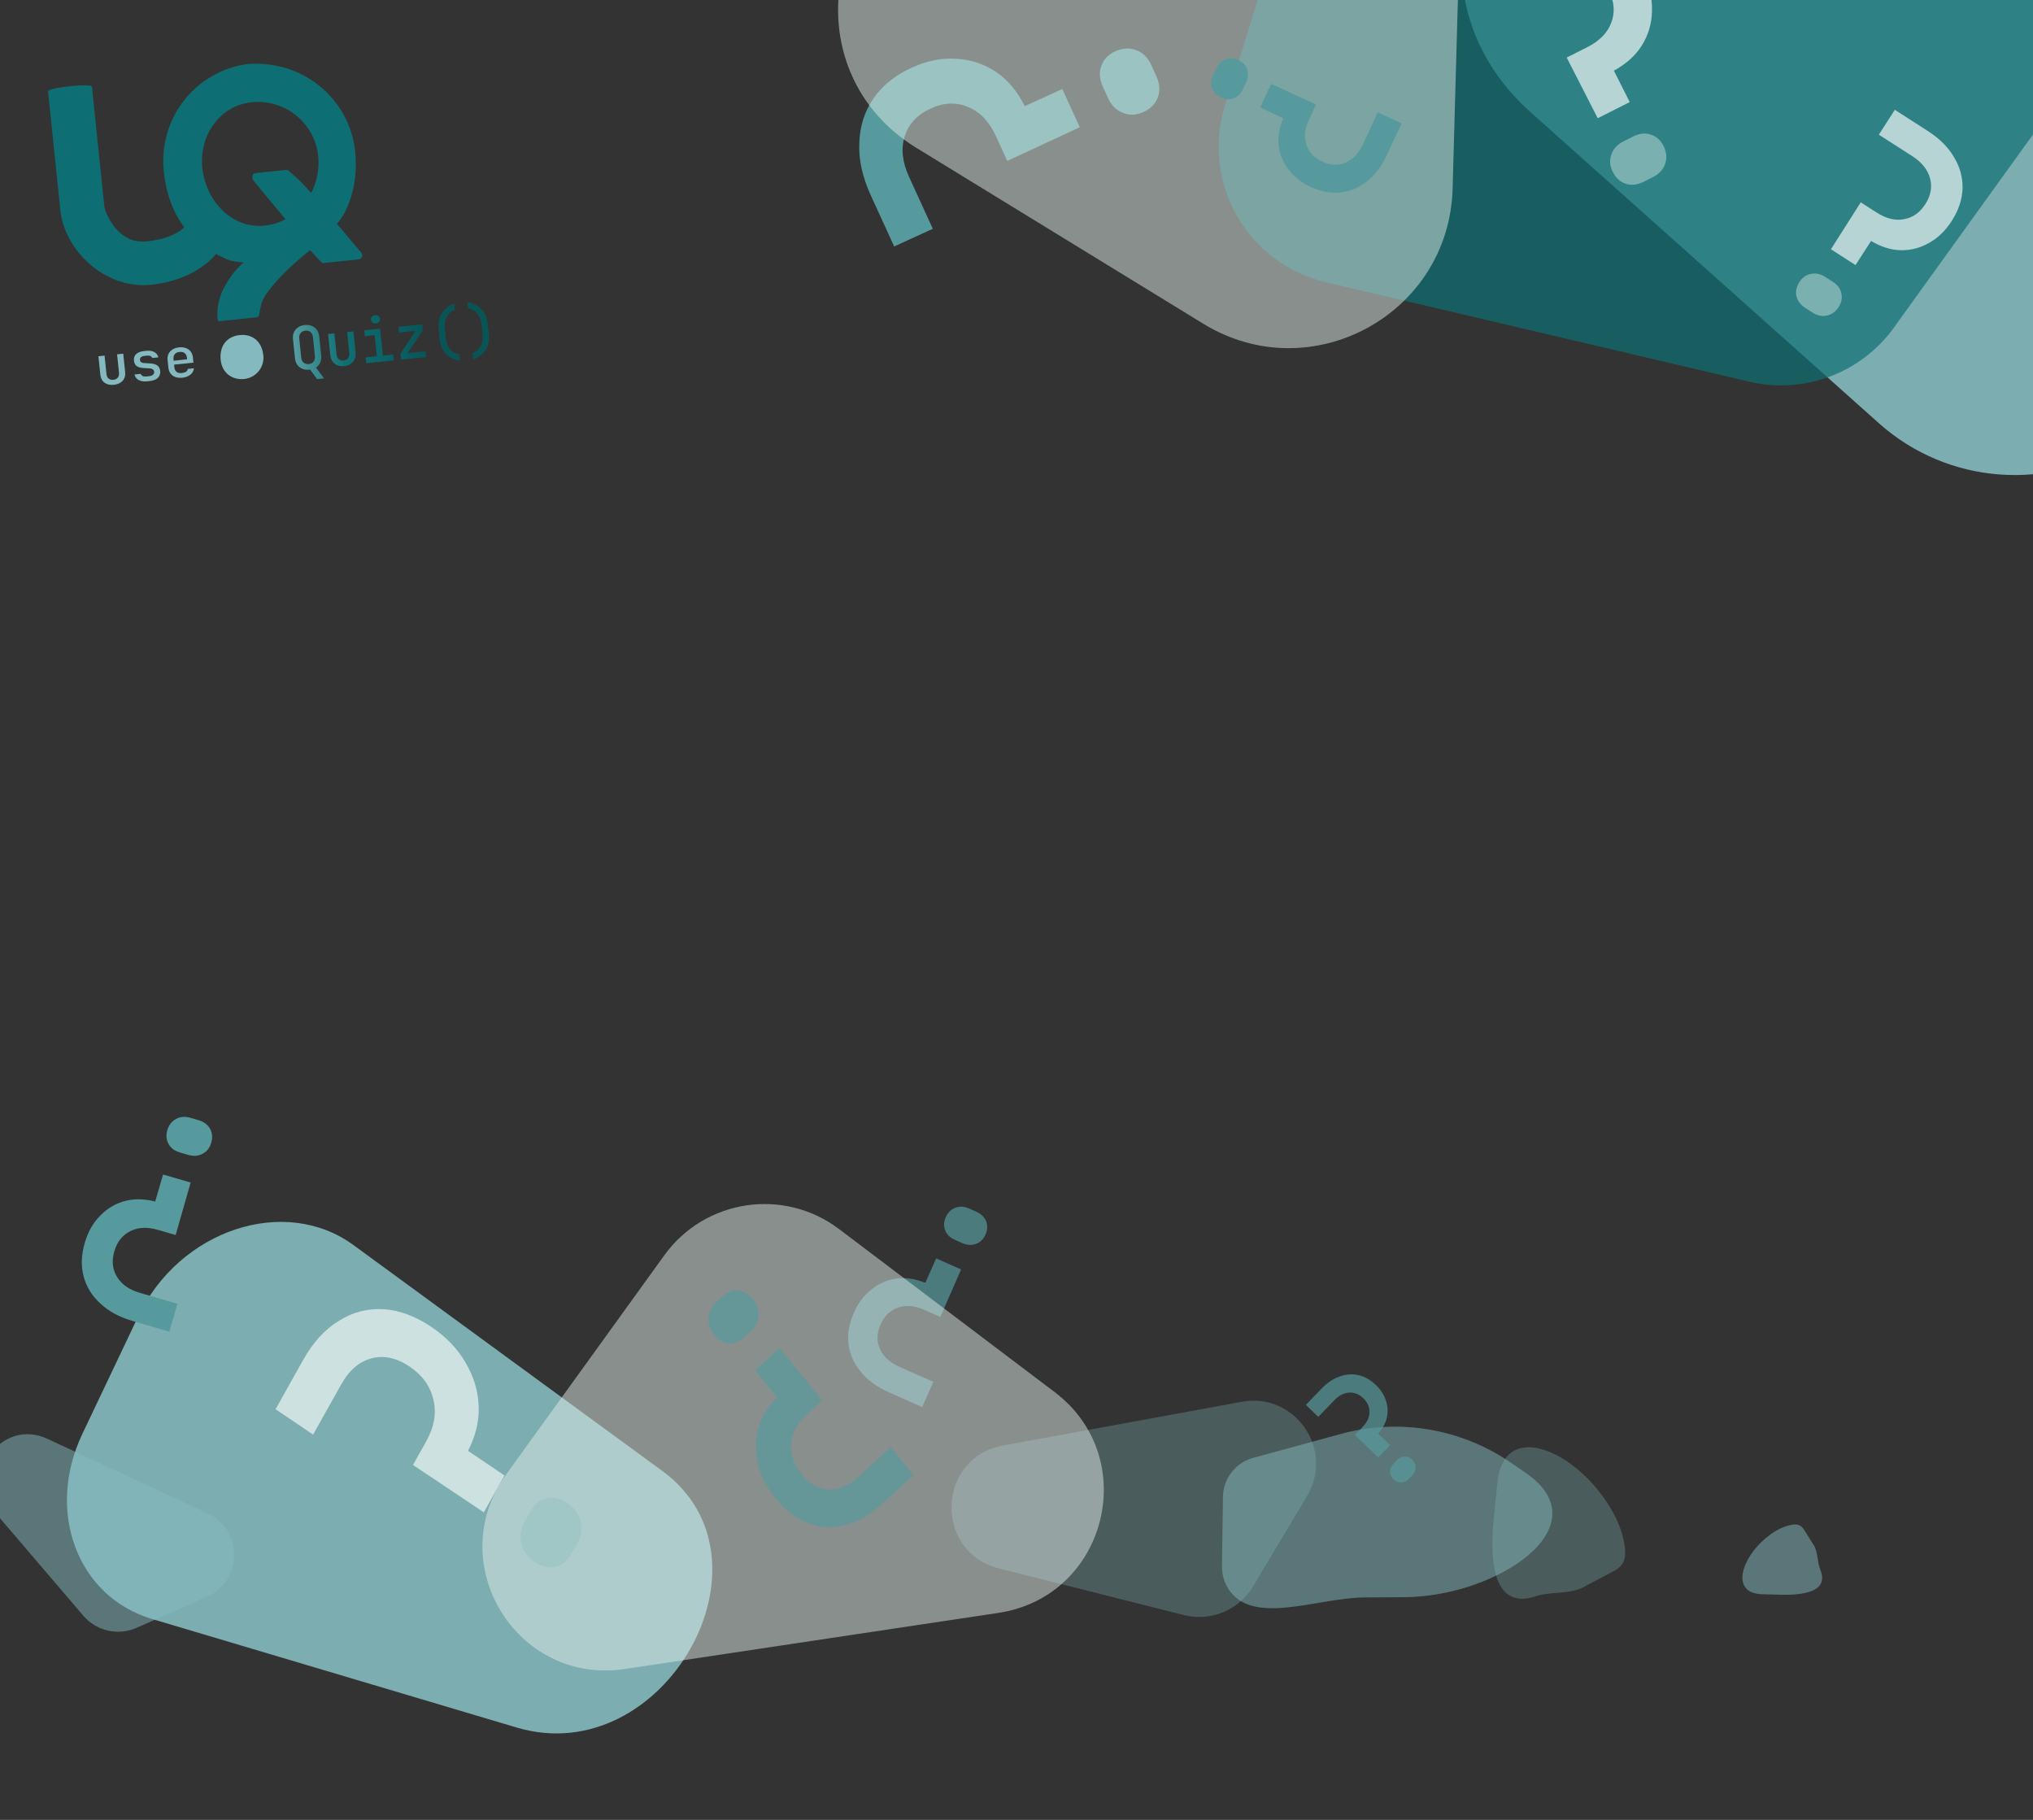 <svg width="658" height="589" viewBox="0 0 658 589" fill="none" xmlns="http://www.w3.org/2000/svg">
<rect x="0" y="0" width="658" height="589" fill="#333333" stroke="none"/>
<g clip-path="url(#clip0_192_132)">
<path d="M688.549 142.76C663.543 159.337 630.503 156.963 608.124 136.981L495.382 36.316C442.815 -10.62 490.536 -96.225 558.1 -76.192L740.927 -21.987C794.648 -6.059 805.335 65.341 758.633 96.301L688.549 142.76Z" fill="#84BABF" fill-opacity="0.9"/>
<path d="M612.977 106.034C602.347 120.793 583.877 127.701 566.171 123.541L429.152 91.35C403.759 85.384 388.742 59.148 396.457 34.232L410.513 -11.161C416.342 -29.986 433.742 -42.829 453.449 -42.851L570.616 -42.982L632.465 -41.207C668.545 -40.171 688.784 0.787 667.688 30.075L612.977 106.034Z" fill="#0D6F73" fill-opacity="0.7"/>
<g opacity="0.7">
<path fill-rule="evenodd" clip-rule="evenodd" d="M581.446 95.912C581.822 97.43 582.78 98.683 584.32 99.674L586.63 101.159C588.17 102.149 589.726 102.473 591.296 102.132C592.867 101.791 594.13 100.876 595.086 99.389C596.008 97.955 596.308 96.497 595.986 95.013C595.697 93.477 594.757 92.197 593.163 91.172L590.773 89.636C589.233 88.645 587.678 88.321 586.107 88.662C584.571 88.951 583.324 89.838 582.368 91.326C581.412 92.813 581.105 94.341 581.446 95.912Z" fill="#9BC3C3"/>
<path d="M592.594 80.673L602.246 65.485L607.345 68.763C610.425 70.744 613.371 71.474 616.182 70.954C619.046 70.469 621.366 68.845 623.142 66.084C624.917 63.322 625.431 60.537 624.684 57.73C623.937 54.922 622.023 52.529 618.942 50.548L608.108 43.583L613.281 35.536L623.876 42.348C627.753 44.841 630.612 47.692 632.452 50.901C634.379 54.092 635.293 57.457 635.194 60.996C635.096 64.536 633.919 68.058 631.666 71.564C629.651 74.697 627.195 77.059 624.296 78.648C621.451 80.272 618.399 81.049 615.14 80.981C611.969 80.894 608.782 79.896 605.58 77.988L600.561 85.795L592.594 80.673Z" fill="#EFF6F4"/>
</g>
<path d="M349.482 41.188L326.012 52.081L322.384 44.156C320.192 39.368 317.193 36.198 313.387 34.645C309.543 33.01 305.475 33.175 301.182 35.14C296.89 37.105 294.106 40.077 292.832 44.055C291.558 48.033 292.016 52.416 294.208 57.204L301.917 74.044L289.41 79.769L281.872 63.3C279.113 57.274 277.866 51.605 278.13 46.292C278.273 40.934 279.778 36.151 282.645 31.943C285.511 27.735 289.669 24.384 295.117 21.89C299.988 19.661 304.794 18.709 309.536 19.034C314.24 19.277 318.538 20.705 322.43 23.317C326.201 25.884 329.284 29.565 331.679 34.36L343.814 28.805L349.482 41.188ZM374.245 24.61C375.341 27.004 375.527 29.265 374.804 31.394C373.998 33.56 372.44 35.172 370.128 36.23C367.817 37.288 365.619 37.395 363.536 36.552C361.37 35.746 359.739 34.146 358.643 31.752L356.942 28.037C355.809 25.561 355.663 23.281 356.507 21.197C357.268 19.151 358.763 17.618 360.992 16.598C363.303 15.54 365.542 15.414 367.708 16.22C369.874 17.025 371.505 18.625 372.601 21.019L374.245 24.61Z" fill="#569A9D"/>
<path d="M415.151 -56.986C446.428 -59.235 472.808 -33.987 471.932 -2.642L470.152 61.085C469.014 101.831 424.226 126.094 389.474 104.791L296.618 47.87C252.694 20.944 269.128 -46.483 320.515 -50.179L415.151 -56.986Z" fill="#E0EDE9" fill-opacity="0.5"/>
<path d="M411.42 27.146L425.951 33.821L423.677 38.704C422.303 41.654 422.014 44.336 422.809 46.748C423.58 49.212 425.288 51.06 427.933 52.292C430.578 53.523 433.092 53.642 435.474 52.647C437.856 51.652 439.734 49.679 441.108 46.729L445.94 36.353L453.646 39.942L448.92 50.089C447.191 53.802 445.024 56.661 442.419 58.667C439.841 60.746 436.988 61.955 433.859 62.293C430.731 62.631 427.488 62.019 424.131 60.455C421.13 59.058 418.756 57.178 417.009 54.817C415.237 52.507 414.186 49.913 413.855 47.035C413.551 44.232 414.047 41.306 415.343 38.258L407.866 34.776L411.42 27.146ZM393.696 22.142C394.383 20.667 395.372 19.673 396.663 19.16C398.005 18.671 399.388 18.758 400.813 19.421C402.237 20.084 403.168 21.075 403.606 22.393C404.095 23.735 403.996 25.144 403.31 26.619L402.244 28.908C401.533 30.434 400.518 31.416 399.2 31.854C397.933 32.316 396.613 32.227 395.239 31.588C393.815 30.924 392.858 29.922 392.369 28.58C391.88 27.238 391.979 25.829 392.666 24.354L393.696 22.142Z" fill="#569A9D"/>
<path d="M701.14 40.373L712.436 14.722L721.057 18.573C726.265 20.899 730.972 21.332 735.178 19.872C739.475 18.452 742.666 15.408 744.752 10.739C746.837 6.069 746.975 1.661 745.166 -2.486C743.356 -6.633 739.848 -9.87 734.64 -12.197L716.322 -20.379L722.399 -33.983L740.312 -25.981C746.867 -23.053 751.938 -19.334 755.524 -14.823C759.24 -10.363 761.437 -5.396 762.116 0.077C762.795 5.55 761.81 11.25 759.163 17.176C756.797 22.474 753.568 26.687 749.479 29.814C745.479 32.982 740.962 34.896 735.928 35.556C731.024 36.165 725.883 35.377 720.505 33.19L714.609 46.389L701.14 40.373ZM692.858 71.572C690.254 70.408 688.485 68.702 687.551 66.454C686.656 64.116 686.771 61.69 687.894 59.175C689.017 56.661 690.727 55.002 693.026 54.197C695.364 53.303 697.835 53.438 700.439 54.601L704.48 56.406C707.173 57.609 708.923 59.36 709.727 61.658C710.572 63.866 710.452 66.183 709.369 68.607C708.246 71.121 706.516 72.825 704.177 73.72C701.839 74.614 699.368 74.479 696.764 73.316L692.858 71.572Z" fill="#569A9D" fill-opacity="0.8"/>
<g opacity="0.7">
<path fill-rule="evenodd" clip-rule="evenodd" d="M526.279 59.507C528.115 60.053 530.035 59.821 532.037 58.809L535.042 57.293C537.045 56.282 538.354 54.84 538.969 52.97C539.585 51.099 539.404 49.197 538.428 47.263C537.487 45.398 536.133 44.175 534.366 43.594C532.564 42.944 530.627 43.141 528.555 44.187L525.447 45.756C523.445 46.768 522.135 48.209 521.52 50.079C520.869 51.881 521.032 53.749 522.009 55.682C522.985 57.616 524.409 58.891 526.279 59.507Z" fill="#9BC3C3"/>
<path d="M517.114 38.263L507.073 18.633L513.704 15.285C517.709 13.263 520.311 10.606 521.509 7.314C522.777 3.988 522.504 0.529 520.69 -3.062C518.877 -6.654 516.256 -8.927 512.827 -9.882C509.398 -10.838 505.681 -10.305 501.675 -8.282L487.586 -1.169L482.304 -11.632L496.082 -18.588C501.123 -21.134 505.911 -22.381 510.443 -22.329C515.01 -22.381 519.132 -21.256 522.808 -18.952C526.485 -16.648 529.474 -13.217 531.775 -8.659C533.832 -4.584 534.8 -0.522 534.677 3.526C534.623 7.54 533.548 11.246 531.451 14.645C529.387 17.94 526.353 20.686 522.348 22.881L527.474 33.033L517.114 38.263Z" fill="#EFF6F4"/>
</g>
<path d="M405.571 513.419C400.965 521.132 391.856 524.909 383.155 522.713L323.339 507.618C302.148 502.271 303.152 471.777 324.649 467.84L401.932 453.684C419.125 450.535 432.01 469.145 423.038 484.169L405.571 513.419Z" fill="#84BABF" fill-opacity="0.3"/>
<path d="M44.214 526.842C38.226 529.487 31.218 527.894 26.969 522.922L-2.244 488.746C-12.594 476.638 0.847 458.934 15.289 465.65L67.21 489.797C78.761 495.169 78.585 511.661 66.921 516.813L44.214 526.842Z" fill="#84BABF" fill-opacity="0.5"/>
<path d="M395.826 484.481C395.912 478.595 399.844 473.468 405.501 471.863L434.055 464.073C452.839 458.949 472.988 462.375 489.034 473.402C490.767 474.593 492.391 475.712 493.911 476.766C518.629 493.905 484.69 516.717 454.613 516.926L441.469 517.018C425.961 517.126 404.061 526.927 396.953 513.142C396 511.295 395.462 509.156 395.497 506.802L395.826 484.481Z" fill="#84BABF" fill-opacity="0.5"/>
<path d="M512.344 513.754V513.754C508.063 516.018 501.626 515.067 497.043 516.632C489.962 519.05 480.765 517.498 483.533 490.831C483.965 486.666 484.326 483.042 484.64 479.887C486.604 460.169 507.589 468.533 519.041 484.705V484.705C521.915 488.764 524.322 493.204 525.415 498.056C526.73 503.89 525.993 506.536 522.216 508.533L512.344 513.754Z" fill="#84BABF" fill-opacity="0.3"/>
<path d="M587.056 500.131V500.131C588.41 502.286 588.162 505.698 589.161 508.039C590.705 511.656 590.25 516.538 576.163 516.127C573.963 516.063 572.049 516.015 570.384 515.974C559.971 515.713 563.537 504.386 571.567 497.753V497.753C573.583 496.088 575.817 494.653 578.318 493.891C581.324 492.974 582.74 493.257 583.934 495.159L587.056 500.131Z" fill="#84BABF" fill-opacity="0.5"/>
<path d="M214.345 476.055C253.692 504.828 214.855 573.293 167.228 559.116L49.201 523.983C25.043 516.792 14.685 489.242 26.666 464.044L44.722 426.07C58.054 398.03 92.165 386.706 114.374 402.947L214.345 476.055Z" fill="#84BABF" fill-opacity="0.9"/>
<path d="M61.707 382.728L56.848 399.719L51.134 398.052C47.681 397.045 44.704 397.177 42.202 398.45C39.639 399.704 37.907 401.88 37.004 404.975C36.101 408.07 36.392 410.835 37.878 413.271C39.364 415.707 41.833 417.428 45.285 418.435L57.428 421.977L54.797 430.995L42.922 427.531C38.577 426.263 35.091 424.375 32.465 421.865C29.762 419.397 27.963 416.482 27.071 413.122C26.178 409.761 26.305 406.117 27.451 402.188C28.475 398.676 30.131 395.768 32.417 393.464C34.645 391.143 37.302 389.561 40.39 388.717C43.401 387.916 46.68 387.969 50.226 388.874L52.779 380.124L61.707 382.728ZM64.208 362.531C65.934 363.035 67.185 363.949 67.962 365.273C68.721 366.657 68.857 368.183 68.371 369.849C67.885 371.516 66.958 372.699 65.592 373.398C64.208 374.157 62.653 374.285 60.926 373.781L58.248 373C56.462 372.479 55.22 371.535 54.52 370.169C53.803 368.862 53.679 367.404 54.148 365.797C54.635 364.131 55.569 362.918 56.953 362.159C58.337 361.4 59.892 361.272 61.619 361.776L64.208 362.531Z" fill="#569A9D"/>
<path d="M311.069 410.85L304.351 426.225L299.184 423.935C296.063 422.551 293.244 422.3 290.728 423.181C288.159 424.039 286.254 425.867 285.014 428.666C283.773 431.464 283.698 434.103 284.788 436.583C285.879 439.062 287.985 440.994 291.106 442.378L302.086 447.244L298.472 455.398L287.734 450.639C283.806 448.897 280.764 446.68 278.609 443.986C276.377 441.322 275.053 438.353 274.637 435.078C274.221 431.803 274.801 428.389 276.375 424.837C277.783 421.661 279.708 419.134 282.151 417.255C284.54 415.351 287.24 414.198 290.253 413.794C293.187 413.421 296.266 413.884 299.489 415.184L302.996 407.272L311.069 410.85ZM315.973 392.16C317.533 392.852 318.595 393.87 319.159 395.214C319.698 396.613 319.634 398.065 318.966 399.572C318.298 401.079 317.277 402.075 315.902 402.561C314.504 403.1 313.025 403.024 311.464 402.332L309.042 401.259C307.427 400.543 306.377 399.498 305.892 398.124C305.382 396.803 305.45 395.417 306.094 393.963C306.762 392.456 307.795 391.433 309.193 390.894C310.591 390.354 312.071 390.431 313.631 391.122L315.973 392.16Z" fill="#569A9D" fill-opacity="0.7"/>
<path d="M446.083 471.698L438.512 464.431L440.973 461.894C442.46 460.361 443.217 458.761 443.244 457.094C443.296 455.4 442.635 453.887 441.261 452.554C439.886 451.221 438.354 450.606 436.663 450.71C434.972 450.814 433.383 451.632 431.896 453.165L426.666 458.557L422.661 454.673L427.776 449.4C429.648 447.47 431.607 446.165 433.654 445.483C435.7 444.748 437.729 444.613 439.741 445.077C441.753 445.542 443.631 446.62 445.376 448.312C446.935 449.824 448.002 451.501 448.577 453.341C449.177 455.155 449.27 456.989 448.856 458.844C448.441 460.647 447.503 462.354 446.043 463.965L449.929 467.733L446.083 471.698ZM455.992 478.617C455.249 479.384 454.422 479.787 453.511 479.827C452.574 479.841 451.735 479.489 450.995 478.771C450.255 478.053 449.891 477.239 449.903 476.327C449.889 475.39 450.253 474.538 450.997 473.772L452.151 472.582C452.92 471.789 453.76 471.399 454.672 471.411C455.557 471.398 456.356 471.737 457.07 472.429C457.81 473.147 458.187 473.975 458.201 474.912C458.216 475.849 457.851 476.701 457.107 477.467L455.992 478.617Z" fill="#569A9D" fill-opacity="0.7"/>
<path d="M215.008 406.281C228.141 388.086 253.668 384.251 271.567 397.784L341.343 450.542C369.598 471.905 358.19 516.742 323.161 522.004L202.19 540.177C167.161 545.439 143.083 505.934 163.813 477.211L215.008 406.281Z" fill="#E0EDE9" fill-opacity="0.5"/>
<path d="M252.33 436.293L266.116 453.228L261.052 457.852C257.992 460.646 256.337 463.762 256.087 467.201C255.784 470.689 256.883 473.984 259.384 477.087C261.885 480.19 264.778 481.848 268.062 482.06C271.347 482.272 274.519 480.982 277.578 478.188L288.34 468.362L295.626 477.403L285.102 487.012C281.251 490.528 277.305 492.733 273.263 493.626C269.217 494.627 265.274 494.394 261.436 492.927C257.598 491.459 254.091 488.756 250.917 484.818C248.08 481.297 246.214 477.562 245.321 473.613C244.375 469.712 244.413 465.896 245.436 462.166C246.454 458.543 248.471 455.251 251.487 452.29L244.417 443.518L252.33 436.293ZM233.979 419.488C235.508 418.091 237.157 417.466 238.924 417.614C240.739 417.821 242.32 418.76 243.667 420.431C245.013 422.101 245.621 423.878 245.489 425.759C245.405 427.7 244.598 429.369 243.068 430.766L240.694 432.933C239.112 434.378 237.439 434.973 235.677 434.718C233.962 434.522 232.456 433.619 231.157 432.008C229.811 430.337 229.179 428.531 229.263 426.59C229.347 424.648 230.154 422.98 231.684 421.583L233.979 419.488Z" fill="#569A9D" fill-opacity="0.7"/>
<g opacity="0.7">
<path fill-rule="evenodd" clip-rule="evenodd" d="M179.741 507.087C181.908 506.577 183.637 505.167 184.93 502.86L186.869 499.398C188.162 497.09 188.488 494.732 187.846 492.324C187.204 489.915 185.76 487.952 183.514 486.433C181.347 484.969 179.203 484.453 177.082 484.884C174.879 485.261 173.11 486.643 171.772 489.03L169.766 492.611C168.473 494.919 168.148 497.277 168.79 499.686C169.351 502.04 170.755 503.976 173.002 505.494C175.248 507.013 177.495 507.544 179.741 507.087Z" fill="#9BC3C3"/>
<path d="M156.595 489.469L133.661 474.134L137.941 466.495C140.527 461.879 141.311 457.418 140.295 453.111C139.324 448.724 136.752 445.121 132.58 442.301C128.408 439.481 124.32 438.584 120.317 439.609C116.315 440.633 113.02 443.454 110.435 448.069L101.34 464.303L89.185 456.088L98.079 440.212C101.333 434.403 105.203 430.161 109.687 427.487C114.136 424.679 118.932 423.423 124.076 423.718C129.22 424.013 134.44 425.95 139.735 429.529C144.469 432.728 148.124 436.569 150.7 441.053C153.321 445.457 154.733 450.142 154.938 455.108C155.107 459.94 153.957 464.757 151.487 469.561L163.281 477.532L156.595 489.469Z" fill="#EFF6F4"/>
</g>
<path fill-rule="evenodd" clip-rule="evenodd" d="M15.553 29.546C15.433 28.386 29.628 26.82 29.758 28.077L33.748 66.657C33.978 68.881 38.064 79.111 47.437 78.141C56.811 77.172 59.649 73.458 59.649 73.458C59.649 73.458 54.254 67.566 53.014 55.576C51.214 38.171 63.274 23.021 80.172 20.712C98.64 19.363 113.389 32.594 114.954 49.169C116.426 64.751 109.061 72.451 109.061 72.451L116.966 81.837C116.966 81.837 117.525 82.521 117.112 83.248C116.78 83.833 116.206 83.928 116.206 83.928L104.417 85.147C104.224 85.168 100.371 80.973 100.371 80.973C100.371 80.973 91.858 87.424 86.721 94.405C84.417 97.535 84.465 98.847 83.868 101.834C83.794 102.208 83.703 102.374 83.645 102.444C83.469 102.657 82.989 102.707 82.989 102.707L71.297 103.916C71.297 103.916 70.828 103.965 70.707 103.88C70.626 103.823 70.461 103.684 70.412 103.128C70.263 101.442 70.237 97.514 72.439 93.244C75.368 87.566 78.906 84.952 78.906 84.952C78.906 84.952 76.095 84.795 74.341 84.252C72.588 83.708 69.926 82.167 69.926 82.167C69.926 82.167 63.865 90.612 48.888 92.162C33.91 93.711 20.864 80.89 19.544 68.126C17.985 53.06 16.393 37.668 15.553 29.546ZM65.48 54.286C64.413 43.973 71.016 34.168 81.452 33.089C92.179 31.979 101.872 39.772 102.972 50.408C103.417 54.713 102.565 58.911 100.707 62.504C100.707 62.504 98.581 60.017 97.075 58.543C95.568 57.07 92.993 54.959 92.993 54.959L82.557 56.038C82.363 56.058 81.774 56.217 81.69 57.105C81.606 57.993 82.024 58.439 82.024 58.439L92.403 70.971C90.347 72.052 88.055 72.767 85.583 73.023C75.147 74.102 66.6 65.116 65.48 54.286Z" fill="#0D6F73"/>
<path d="M77.528 108.451C81.474 108.017 84.739 110.246 85.239 115.081C85.633 118.898 82.815 122.296 78.998 122.665C75.207 123.032 71.867 120.764 71.427 116.51C70.937 111.772 73.606 108.883 77.528 108.451Z" fill="#84BABF"/>
<path d="M36.85 124.541C35.634 124.667 34.629 124.44 33.836 123.86C33.042 123.268 32.586 122.403 32.469 121.265L31.851 115.298L33.842 115.092L34.459 121.059C34.527 121.714 34.758 122.207 35.153 122.538C35.546 122.858 36.056 122.985 36.683 122.92C37.322 122.854 37.801 122.625 38.12 122.231C38.451 121.825 38.582 121.295 38.515 120.639L37.897 114.672L39.888 114.467L40.505 120.433C40.623 121.572 40.348 122.512 39.679 123.255C39.022 123.985 38.079 124.414 36.85 124.541Z" fill="url(#paint0_linear_192_132)"/>
<path d="M47.569 123.415C46.844 123.49 46.194 123.447 45.618 123.286C45.055 123.123 44.594 122.869 44.235 122.523C43.888 122.163 43.662 121.722 43.558 121.198L45.549 120.992C45.63 121.298 45.834 121.532 46.162 121.696C46.488 121.848 46.903 121.898 47.407 121.846L48.2 121.764C48.802 121.702 49.245 121.54 49.528 121.278C49.812 121.016 49.934 120.696 49.894 120.316C49.856 119.948 49.685 119.676 49.381 119.498C49.088 119.307 48.668 119.206 48.12 119.193L46.792 119.138C45.694 119.089 44.865 118.884 44.306 118.524C43.758 118.151 43.442 117.55 43.356 116.722C43.266 115.849 43.497 115.145 44.05 114.611C44.615 114.065 45.493 113.73 46.685 113.607L47.386 113.534C48.443 113.425 49.308 113.568 49.982 113.963C50.668 114.345 51.093 114.911 51.257 115.661L49.267 115.867C49.189 115.596 49 115.389 48.699 115.246C48.411 115.101 48.027 115.054 47.548 115.103L46.848 115.176C46.27 115.236 45.857 115.383 45.608 115.618C45.37 115.84 45.271 116.147 45.312 116.537C45.347 116.882 45.491 117.129 45.742 117.277C45.993 117.426 46.368 117.509 46.867 117.527L48.234 117.595C49.392 117.626 50.259 117.838 50.834 118.232C51.42 118.613 51.756 119.223 51.843 120.062C51.937 120.971 51.691 121.711 51.104 122.283C50.529 122.853 49.615 123.203 48.362 123.333L47.569 123.415Z" fill="url(#paint1_linear_192_132)"/>
<path d="M58.974 122.253C58.151 122.338 57.41 122.264 56.753 122.03C56.106 121.783 55.588 121.4 55.199 120.883C54.811 120.365 54.578 119.739 54.502 119.003L54.245 116.52C54.168 115.772 54.267 115.111 54.543 114.537C54.818 113.951 55.247 113.476 55.83 113.114C56.425 112.739 57.134 112.508 57.957 112.423C58.793 112.337 59.534 112.417 60.181 112.664C60.826 112.899 61.343 113.276 61.732 113.793C62.12 114.299 62.352 114.926 62.429 115.673L62.604 117.363L56.337 118.011L56.419 118.805C56.492 119.506 56.731 120.022 57.138 120.351C57.557 120.68 58.123 120.807 58.836 120.733C59.413 120.674 59.871 120.533 60.208 120.313C60.544 120.08 60.736 119.776 60.784 119.399L62.756 119.195C62.692 120.015 62.316 120.705 61.629 121.264C60.941 121.811 60.056 122.141 58.974 122.253ZM60.571 116.441L60.511 115.854C60.439 115.164 60.2 114.649 59.792 114.308C59.384 113.966 58.824 113.833 58.111 113.906C57.41 113.979 56.889 114.224 56.547 114.643C56.218 115.061 56.09 115.62 56.162 116.321L56.207 116.753L60.703 116.27L60.571 116.441Z" fill="url(#paint2_linear_192_132)"/>
<path d="M102.645 122.703L100.26 119.463L100.576 119.586C100.526 119.591 100.464 119.598 100.388 119.605C100.315 119.626 100.234 119.641 100.146 119.65C99.295 119.738 98.532 119.642 97.857 119.361C97.183 119.08 96.638 118.649 96.224 118.069C95.808 117.475 95.557 116.761 95.471 115.926L94.837 109.797C94.749 108.949 94.849 108.198 95.136 107.545C95.422 106.892 95.867 106.359 96.47 105.946C97.073 105.533 97.8 105.283 98.651 105.195C99.515 105.105 100.278 105.202 100.94 105.484C101.614 105.765 102.159 106.195 102.573 106.776C102.988 107.356 103.239 108.071 103.326 108.919L103.96 115.048C104.048 115.896 103.944 116.66 103.647 117.34C103.363 118.019 102.905 118.553 102.275 118.943L104.899 122.47L102.645 122.703ZM99.957 117.819C100.645 117.748 101.162 117.48 101.506 117.016C101.863 116.55 102.005 115.964 101.932 115.258L101.298 109.129C101.223 108.409 100.965 107.864 100.521 107.495C100.089 107.111 99.529 106.954 98.84 107.026C98.164 107.096 97.648 107.363 97.291 107.829C96.933 108.281 96.791 108.867 96.865 109.587L97.499 115.716C97.573 116.423 97.825 116.968 98.257 117.352C98.702 117.735 99.268 117.89 99.957 117.819Z" fill="url(#paint3_linear_192_132)"/>
<path d="M111.389 118.487C110.15 118.615 109.122 118.351 108.308 117.695C107.492 117.027 107.018 116.056 106.887 114.784L106.197 108.115L108.225 107.906L108.915 114.574C108.991 115.307 109.232 115.86 109.637 116.233C110.042 116.594 110.563 116.741 111.202 116.675C111.853 116.608 112.339 116.356 112.661 115.92C112.994 115.47 113.123 114.879 113.047 114.147L112.357 107.478L114.386 107.268L115.076 113.937C115.207 115.209 114.936 116.257 114.262 117.08C113.599 117.888 112.641 118.358 111.389 118.487Z" fill="url(#paint4_linear_192_132)"/>
<path d="M118.536 117.553L118.341 115.664L121.966 115.289L121.26 108.466L118.105 108.793L117.909 106.904L123.037 106.373L123.938 115.085L127.262 114.741L127.458 116.63L118.536 117.553ZM121.664 104.665C121.226 104.71 120.863 104.631 120.577 104.427C120.288 104.21 120.124 103.902 120.082 103.504C120.04 103.093 120.138 102.758 120.377 102.499C120.615 102.228 120.953 102.07 121.391 102.024C121.829 101.979 122.193 102.065 122.481 102.282C122.768 102.486 122.932 102.793 122.975 103.205C123.016 103.603 122.918 103.938 122.68 104.209C122.441 104.468 122.102 104.62 121.664 104.665Z" fill="url(#paint5_linear_192_132)"/>
<path d="M129.854 116.382L129.651 114.416L134.527 107.055L129.118 107.614L128.927 105.764L136.665 104.964L136.868 106.93L131.917 114.299L137.777 113.693L137.968 115.543L129.854 116.382Z" fill="url(#paint6_linear_192_132)"/>
<path d="M148.887 116.751C146.997 116.466 145.477 115.721 144.327 114.515C143.176 113.297 142.502 111.736 142.306 109.835L141.947 106.365C141.818 105.119 141.933 103.964 142.291 102.901C142.662 101.837 143.243 100.907 144.033 100.111C144.835 99.301 145.815 98.68 146.973 98.248L147.18 100.253C146.424 100.526 145.79 100.949 145.28 101.521C144.769 102.08 144.395 102.755 144.161 103.546C143.939 104.335 143.877 105.205 143.975 106.156L144.334 109.625C144.43 110.55 144.667 111.376 145.046 112.103C145.437 112.829 145.941 113.413 146.556 113.856C147.17 114.286 147.875 114.557 148.671 114.67L148.887 116.751Z" fill="url(#paint7_linear_192_132)"/>
<path d="M153.199 116.305L152.984 114.224C153.74 113.951 154.375 113.541 154.888 112.994C155.399 112.435 155.766 111.761 155.988 110.971C156.223 110.181 156.292 109.323 156.197 108.398L155.838 104.929C155.74 103.978 155.495 103.14 155.103 102.414C154.724 101.687 154.227 101.102 153.612 100.659C152.995 100.203 152.289 99.919 151.493 99.807L151.285 97.802C152.519 97.986 153.605 98.394 154.544 99.024C155.481 99.641 156.233 100.433 156.802 101.4C157.383 102.366 157.737 103.472 157.866 104.719L158.225 108.188C158.422 110.09 158.082 111.755 157.204 113.183C156.326 114.599 154.991 115.639 153.199 116.305Z" fill="url(#paint8_linear_192_132)"/>
</g>
<defs>
<linearGradient id="paint0_linear_192_132" x1="118.393" y1="53.359" x2="350.235" y2="29.378" gradientUnits="userSpaceOnUse">
<stop stop-color="#84BABF"/>
<stop offset="0.5" stop-color="#0D6F73"/>
<stop offset="1" stop-color="#085558"/>
</linearGradient>
<linearGradient id="paint1_linear_192_132" x1="118.393" y1="53.359" x2="350.235" y2="29.378" gradientUnits="userSpaceOnUse">
<stop stop-color="#84BABF"/>
<stop offset="0.5" stop-color="#0D6F73"/>
<stop offset="1" stop-color="#085558"/>
</linearGradient>
<linearGradient id="paint2_linear_192_132" x1="118.393" y1="53.359" x2="350.235" y2="29.378" gradientUnits="userSpaceOnUse">
<stop stop-color="#84BABF"/>
<stop offset="0.5" stop-color="#0D6F73"/>
<stop offset="1" stop-color="#085558"/>
</linearGradient>
<linearGradient id="paint3_linear_192_132" x1="84.499" y1="114.061" x2="138.121" y2="108.514" gradientUnits="userSpaceOnUse">
<stop stop-color="#84BABF"/>
<stop offset="0.5" stop-color="#0D6F73"/>
<stop offset="1" stop-color="#085558"/>
</linearGradient>
<linearGradient id="paint4_linear_192_132" x1="84.499" y1="114.061" x2="138.121" y2="108.514" gradientUnits="userSpaceOnUse">
<stop stop-color="#84BABF"/>
<stop offset="0.5" stop-color="#0D6F73"/>
<stop offset="1" stop-color="#085558"/>
</linearGradient>
<linearGradient id="paint5_linear_192_132" x1="84.499" y1="114.061" x2="138.121" y2="108.514" gradientUnits="userSpaceOnUse">
<stop stop-color="#84BABF"/>
<stop offset="0.5" stop-color="#0D6F73"/>
<stop offset="1" stop-color="#085558"/>
</linearGradient>
<linearGradient id="paint6_linear_192_132" x1="84.499" y1="114.061" x2="138.121" y2="108.514" gradientUnits="userSpaceOnUse">
<stop stop-color="#84BABF"/>
<stop offset="0.5" stop-color="#0D6F73"/>
<stop offset="1" stop-color="#085558"/>
</linearGradient>
<linearGradient id="paint7_linear_192_132" x1="84.499" y1="114.061" x2="138.121" y2="108.514" gradientUnits="userSpaceOnUse">
<stop stop-color="#84BABF"/>
<stop offset="0.5" stop-color="#0D6F73"/>
<stop offset="1" stop-color="#085558"/>
</linearGradient>
<linearGradient id="paint8_linear_192_132" x1="84.499" y1="114.061" x2="138.121" y2="108.514" gradientUnits="userSpaceOnUse">
<stop stop-color="#84BABF"/>
<stop offset="0.5" stop-color="#0D6F73"/>
<stop offset="1" stop-color="#085558"/>
</linearGradient>
<clipPath id="clip0_192_132">
<rect width="658" height="589" fill="white"/>
</clipPath>
</defs>
</svg>
